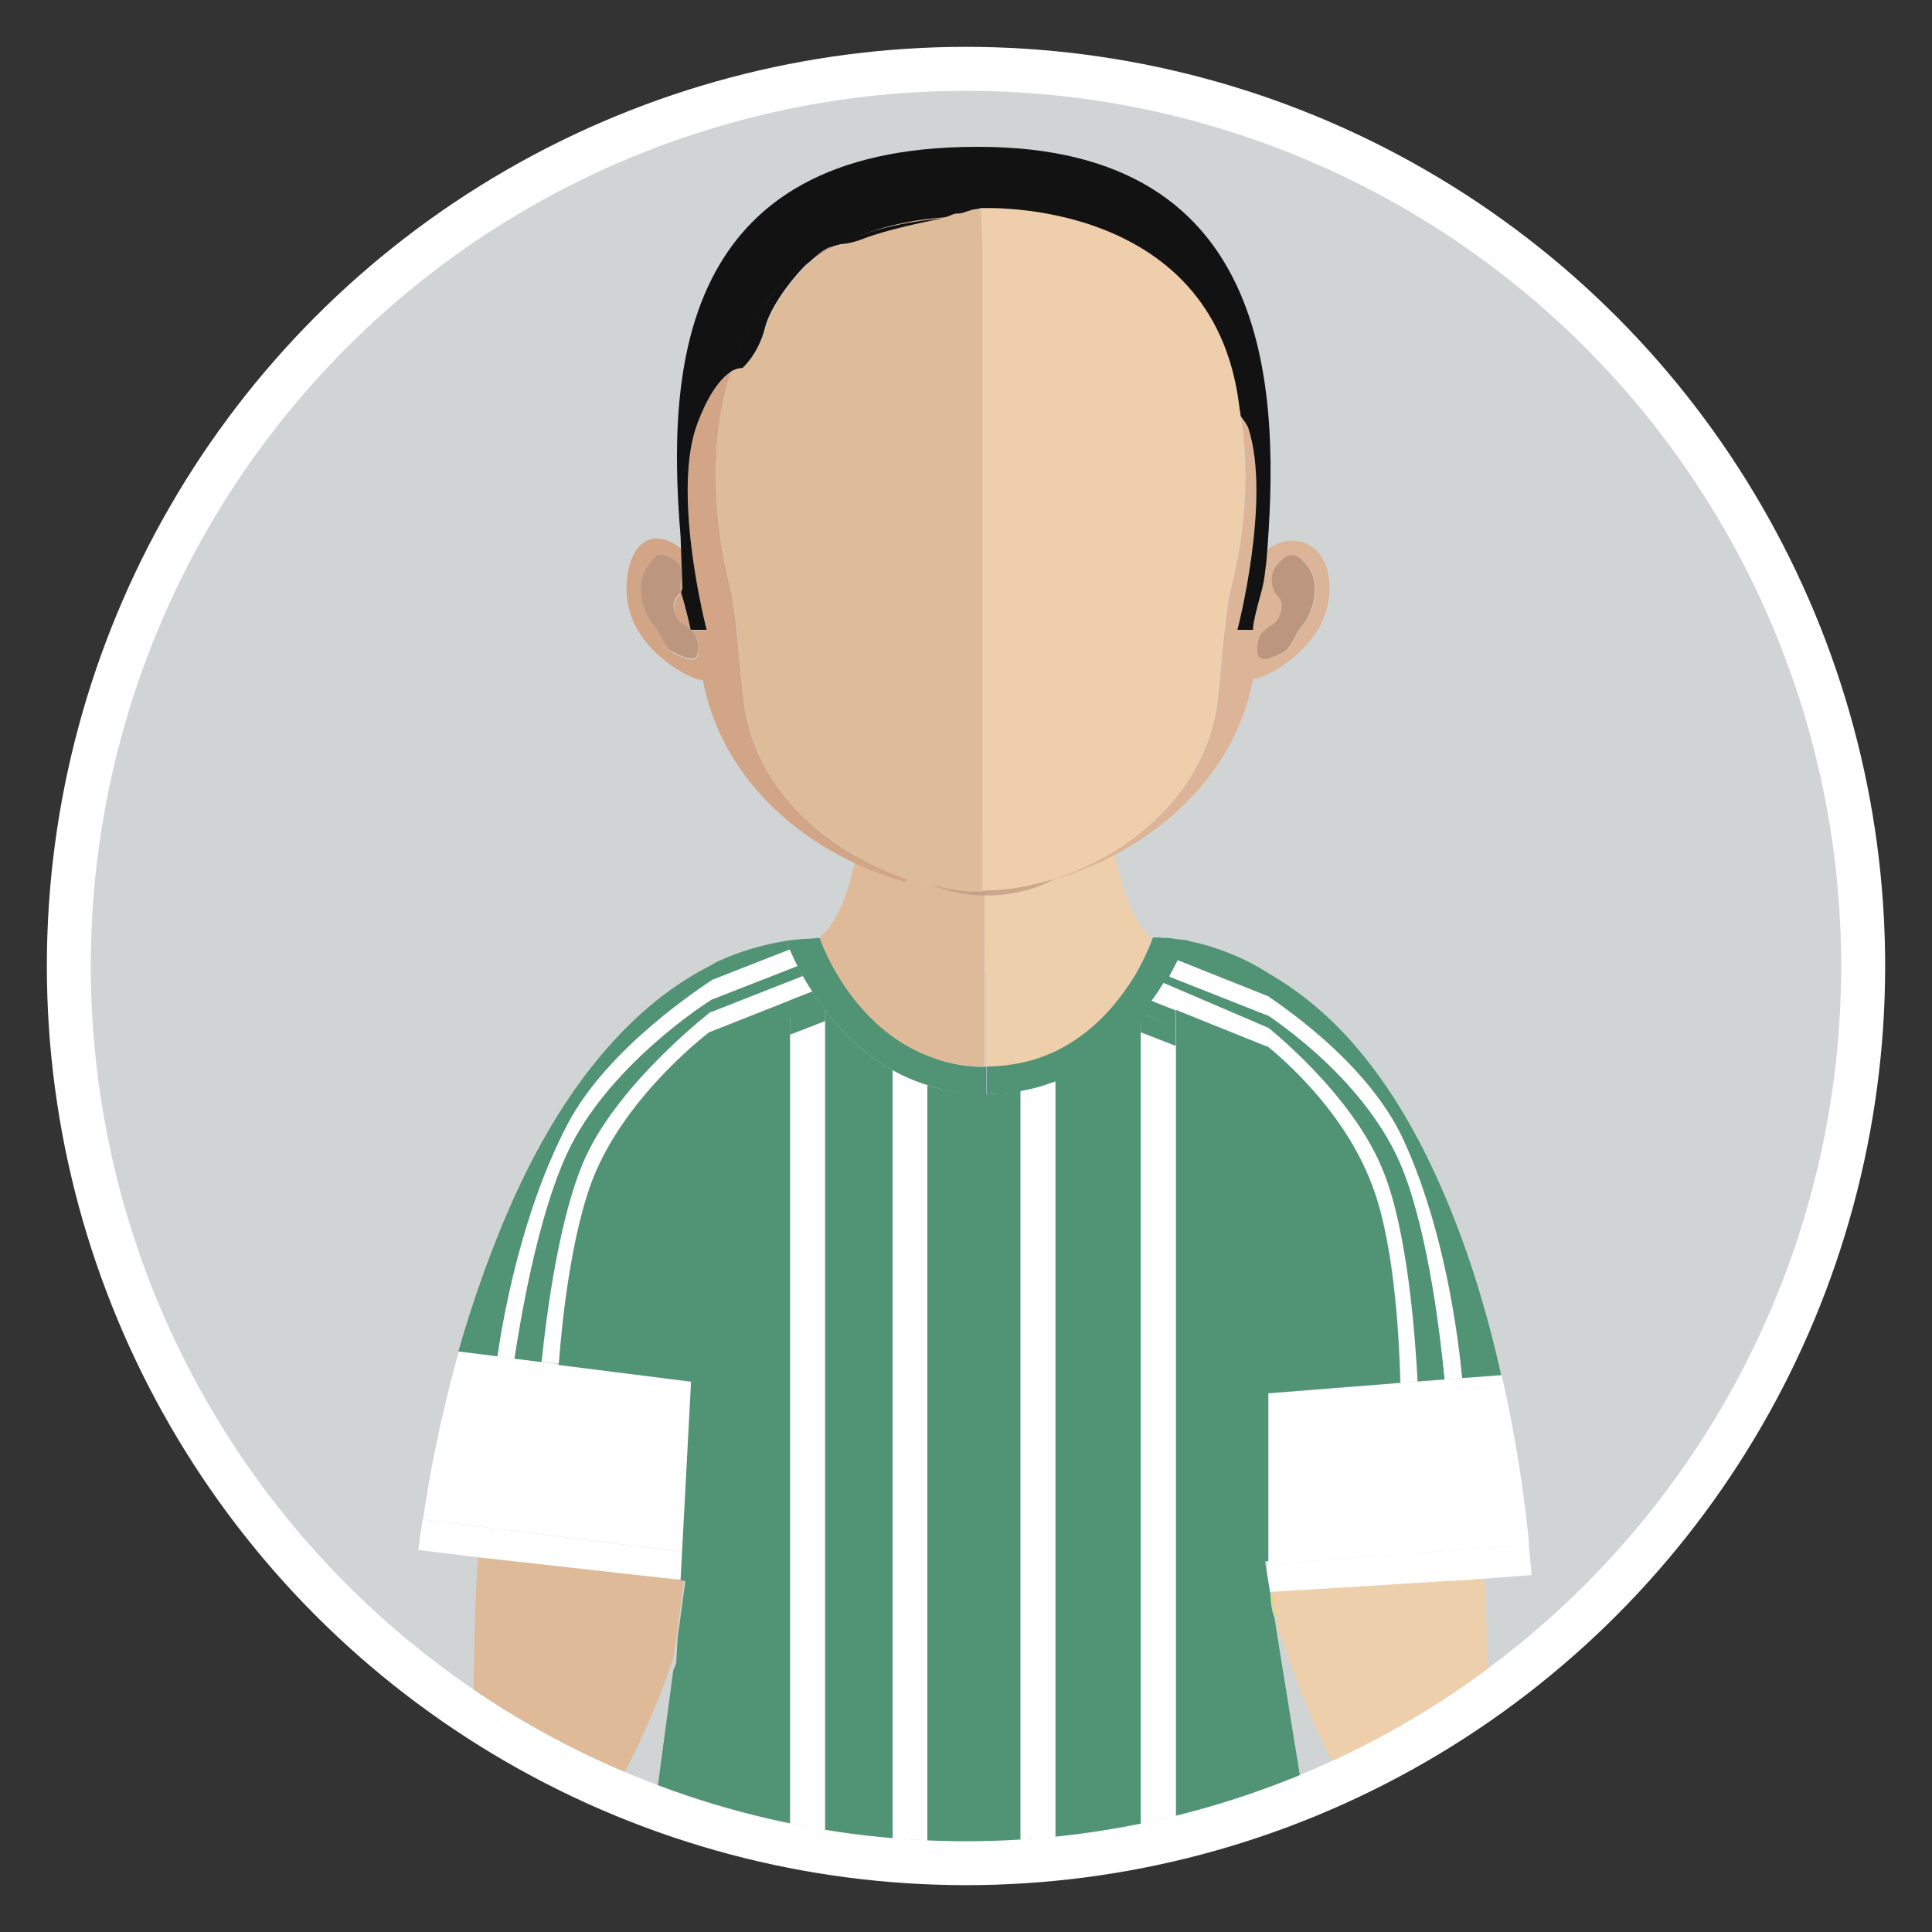 <?xml version="1.0" encoding="utf-8"?>
<!-- Generator: Adobe Illustrator 20.1.0, SVG Export Plug-In . SVG Version: 6.00 Build 0)  -->
<svg version="1.1" id="Layer_1" xmlns="http://www.w3.org/2000/svg" xmlns:xlink="http://www.w3.org/1999/xlink" x="0px" y="0px"
	 viewBox="0 0 400 400" style="enable-background:new 0 0 400 400;" xml:space="preserve">
<rect x="0" y="0" width="400" height="400" fill="#333333" stroke="none"/>
<style type="text/css">
	.st0{fill:#FFFFFF;}
	.st1{fill:#D1D4D5;}
	.st2{clip-path:url(#SVGID_2_);}
	.st3{fill:#DFBA98;}
	.st4{fill:#EECFAB;}
	.st5{opacity:0.7;fill:#BD967F;enable-background:new    ;}
	.st6{fill:#D1A586;}
	.st7{fill:#DCB598;}
	.st8{fill:#DFBC99;}
	.st9{fill:#EFCFAB;}
	.st10{fill:#FCDB0D;}
	.st11{fill:#1B75B9;}
	.st12{fill:#519375;}
	.st13{fill:#BD967F;}
	.st14{fill:#131213;}
	.st15{fill:#FF0000;}
	.st16{fill:none;}
</style>
<circle class="st0" cx="200" cy="200" r="190.3"/>
<circle class="st1" cx="200" cy="200" r="181.2"/>
<g>
	<g>
		<g>
			<g>
				<defs>
					<circle id="SVGID_1_" cx="200" cy="200" r="181.2"/>
				</defs>
				<clipPath id="SVGID_2_">
					<use xlink:href="#SVGID_1_"  style="overflow:visible;"/>
				</clipPath>
				<g class="st2">
					<path class="st3" d="M136.7,326l-11.6-1.3l-18.8-2.1l-7.3-0.8c-0.7,10.5-1,21.9-0.9,34.3c0,0-0.2,2.2-0.5,6
						c9.5,3.9,19.2,7.2,29.1,10l0.1-0.7c0,0,7-11.4,12.6-28l1.1-7.8l1.2-8.9L136.7,326z"/>
					<path class="st3" d="M203.9,185.3c-14.5-0.1-23.1-10.4-25.5-13.8c0,0.1,0,0.2-0.1,0.3c-0.3,1.9-0.6,3.7-1,5.4
						c-1.8,8.2-4.2,14.3-7.7,16.9l0,0c0,0,0.9,2.7,2.9,6.3c3.4,6.1,10,15,20.9,18.7c3.1,1,6.6,1.7,10.4,1.7v-19.2L203.9,185.3
						C204,185.3,204,185.3,203.9,185.3z"/>
					<path class="st3" d="M204.2,220.9v-19.3c0,0-0.1,0-0.2,0v19.2C204.1,220.9,204.1,220.9,204.2,220.9z"/>
					<path class="st4" d="M265,339.6c0.1-0.2,0.2-0.5,0.3-0.7c-0.4-1.2-0.7-2.5-1.1-3.7L265,339.6z"/>
					<path class="st4" d="M230.6,175.9c-0.3-1.3-0.5-2.6-0.7-4v-0.1c0-0.1,0-0.3-0.1-0.4c-2.3,3.7-10.2,14-25.8,14h-0.1v16.3
						c0,0,0.1,0,0.2,0V221l0,0c3,0,5.7-0.4,8.2-1c9.9-2.5,16.5-9.1,20.6-15c1.1-1.5,1.9-3,2.7-4.3c2-3.7,2.9-6.4,2.9-6.4l0,0
						C235,191.4,232.4,184.7,230.6,175.9z"/>
					<path class="st5" d="M178.6,169.5c-0.1,0.6-0.2,1.3-0.3,1.9c0,0.1,0.1,0.1,0.2,0.2c0.1-0.7,0.2-1.4,0.3-2
						C178.7,169.5,178.6,169.5,178.6,169.5z"/>
					<path class="st5" d="M229.8,171.4C229.8,171.3,229.9,171.3,229.8,171.4v-0.1c-0.1-0.9-0.3-1.8-0.4-2.7c0,0,0,0-0.1,0
						C229.6,169.5,229.7,170.5,229.8,171.4z"/>
					<path class="st3" d="M203.9,185.3C204,185.3,204,185.3,203.9,185.3l0.1-12.5h-0.1c-0.2,0-0.4,0-0.6,0c-0.1,0-0.2,0-0.3,0
						s-0.2,0-0.3,0s-0.2,0-0.2,0c-0.1,0-0.2,0-0.2,0c-7.5,0-15.5-1.1-23.5-3.3c-0.1,0.7-0.2,1.4-0.3,2
						C180.8,174.9,189.4,185.3,203.9,185.3z"/>
					<path class="st4" d="M210.5,172.4c-0.2,0-0.3,0-0.5,0c-0.7,0.1-1.5,0.1-2.2,0.2c-0.3,0-0.6,0-1,0.1c-1,0.1-1.9,0.1-2.9,0.1
						v12.5c0,0,0,0,0.1,0c15.5,0,23.4-10.3,25.8-14c-0.1-0.9-0.3-1.9-0.4-2.8C223.1,170.5,216.7,171.8,210.5,172.4z"/>
					<path class="st5" d="M229.4,168.6c-6.4,2-12.7,3.3-18.9,3.9c-0.2,0-0.3,0-0.5,0c-0.7,0.1-1.5,0.1-2.2,0.2c-0.3,0-0.6,0-1,0.1
						c-1,0.1-1.9,0.1-2.9,0.1h-0.1c-0.2,0-0.4,0-0.6,0c-0.1,0-0.2,0-0.3,0s-0.2,0-0.3,0s-0.2,0-0.2,0c-0.1,0-0.2,0-0.2,0
						c-7.5,0-15.5-1.1-23.5-3.3c-0.1,0.7-0.2,1.4-0.3,2c2.4,3.4,11,13.7,25.5,13.8c0,0,0,0,0.1,0c0,0,0,0,0.1,0
						c15.5,0,23.4-10.3,25.8-14C229.7,170.5,229.6,169.5,229.4,168.6z"/>
					<path class="st6" d="M178.9,168.5c-0.1,0-0.1,0-0.2-0.1c0,0.3-0.1,0.7-0.2,1c0.1,0,0.1,0,0.2,0
						C178.8,169.2,178.8,168.9,178.9,168.5z"/>
					<path class="st6" d="M178.9,168.5c0,0.3-0.1,0.7-0.1,1c8,2.2,16,3.3,23.5,3.3c0.1,0,0.2,0,0.2,0c-0.1,0-0.2,0-0.3,0
						C195,172.7,187,171.2,178.9,168.5z"/>
					<path class="st7" d="M229.4,168.3c0,0.1,0,0.2,0,0.3c0,0,0,0,0.1,0C229.5,168.4,229.5,168.3,229.4,168.3
						C229.4,168.2,229.4,168.2,229.4,168.3z"/>
					<path class="st7" d="M203.9,172.8h0.1l0,0H203.9z"/>
					<path class="st7" d="M202.5,172.8c0.1,0,0.2,0,0.2,0c0.1,0,0.2,0,0.3,0c-0.1,0-0.3,0-0.4,0
						C202.5,172.8,202.5,172.8,202.5,172.8z"/>
					<path class="st7" d="M204.1,172.8C204,172.8,204,172.8,204.1,172.8L204.1,172.8c0.9,0,1.8,0,2.8-0.1
						C205.9,172.8,205,172.8,204.1,172.8z"/>
					<path class="st7" d="M210,172.5c-0.7,0.1-1.5,0.1-2.2,0.2C208.6,172.6,209.3,172.6,210,172.5z"/>
					<path class="st7" d="M229.4,168.6c0-0.1,0-0.2,0-0.3c-6.3,2.1-12.6,3.6-18.9,4.2C216.7,171.8,223.1,170.5,229.4,168.6z"/>
					<path class="st7" d="M202.1,172.8c0.1,0,0.2,0,0.3,0h0.1C202.4,172.8,202.3,172.8,202.1,172.8z"/>
					<path class="st8" d="M203.3,172.8c0.2,0,0.4,0,0.6,0c-0.3,0-0.6,0-0.9,0C203.1,172.8,203.2,172.8,203.3,172.8z"/>
					<path class="st8" d="M180.3,155.7c0-0.2,0-0.4,0-0.6h-0.1c-0.2,2.2-0.4,4.3-0.6,6.3c-0.2,2.4-0.5,4.8-0.9,7
						c0.1,0,0.1,0,0.2,0.1c0.3-2.1,0.6-4.3,0.8-6.5C179.9,159.9,180.1,157.8,180.3,155.7z"/>
					<path class="st8" d="M204,158.2v14.6c0,0,0,0,0.1,0L204,158.2L204,158.2z"/>
					<path class="st9" d="M210.5,172.4c-0.2,0-0.3,0-0.5,0C210.2,172.5,210.3,172.5,210.5,172.4z"/>
					<path class="st9" d="M207.8,172.7c-0.3,0-0.6,0-1,0.1C207.2,172.7,207.5,172.7,207.8,172.7z"/>
					<path class="st9" d="M228,154.8L228,154.8c0,0.2,0,0.4,0,0.6c0.2,2.1,0.4,4.2,0.6,6.2c0.3,2.3,0.5,4.5,0.8,6.6c0,0,0,0,0.1,0
						c-0.3-2.3-0.6-4.7-0.9-7.2C228.4,159,228.2,156.9,228,154.8z"/>
					<path class="st4" d="M308,356c0.1-13.8-0.4-26.3-1.2-37.8l-14.2,1.6l-18.8,2.1l-2.6,0.3l-7.8,0.9l-1.1,0.1l1.1,6.6l0.9,5.3
						c0.3,1.3,0.7,2.5,1.1,3.7c4.9,16.3,11.7,28.5,13.5,31.6c10.1-3.2,19.9-6.9,29.4-11.2C308.1,357.2,308,356,308,356z"/>
					<path class="st10" d="M238.8,194.2c0,0,0.1,0,0.2,0C238.9,194.2,238.8,194.2,238.8,194.2z"/>
					<path class="st10" d="M239.3,194.1c0.1,0,0.3,0,0.4,0C239.5,194.1,239.4,194.1,239.3,194.1z"/>
					<path class="st10" d="M241.8,194.2c0.3,0,0.6,0.1,0.9,0.1C242.4,194.3,242.1,194.3,241.8,194.2z"/>
					<path class="st10" d="M240.1,194.2c0.3,0,0.7,0,1.2,0.1C240.8,194.2,240.4,194.2,240.1,194.2z"/>
					<path class="st10" d="M264.2,335.1l-0.9-5.3c0.1,1.6,0.2,3,0.5,3.9C264,334.3,264.1,334.7,264.2,335.1z"/>
					<path class="st11" d="M238.9,194.2c0.1,0,0.2,0,0.3,0C239.1,194.1,239,194.2,238.9,194.2z"/>
					<path class="st11" d="M239.7,194.1c0.1,0,0.3,0,0.4,0C239.9,194.2,239.8,194.1,239.7,194.1z"/>
					<path class="st11" d="M242.7,194.3c0.2,0,0.4,0,0.5,0.1C243.1,194.4,242.9,194.3,242.7,194.3z"/>
					<path class="st11" d="M241.3,194.2c0.2,0,0.3,0,0.5,0C241.6,194.2,241.5,194.2,241.3,194.2z"/>
					<path class="st11" d="M238.8,194.2c-0.1,0-0.2,0-0.2,0l0,0C238.6,194.2,238.7,194.2,238.8,194.2z"/>
					<path class="st11" d="M238.6,194.2L238.6,194.2L238.6,194.2z"/>
					<path class="st11" d="M204.2,220.9c-0.1,0-0.1,0-0.2,0v5.7c0.1,0,0.1,0,0.2,0V220.9z"/>
					<g>
						<path class="st12" d="M243.3,194.4c-0.2,0-0.4,0-0.5-0.1c-0.3,0-0.6-0.1-0.9-0.1c-0.2,0-0.3,0-0.5,0c-0.5,0-0.9,0-1.2-0.1
							c-0.1,0-0.3,0-0.4,0c-0.2,0-0.3,0-0.4,0c-0.1,0-0.2,0-0.3,0s-0.2,0-0.2,0c-0.1,0-0.2,0-0.2,0l0,0c0,0-0.9,2.7-2.9,6.4
							c-0.7,1.3-1.6,2.8-2.7,4.3c-4.1,5.9-10.8,12.6-20.6,15c-2.5,0.6-5.3,1-8.2,1l0,0v5.7c0.1,0,0.3,0,0.4,0c3.6,0,6.9-0.4,9.9-1.2
							c11.9-3,20-11,24.9-18.2c1.5-2.1,2.7-4.1,3.6-5.9c1.1-2.1,1.9-3.9,2.4-5.1c0.2-0.6,0.4-1.1,0.6-1.4
							C245,194.6,244.1,194.5,243.3,194.4z"/>
						<path class="st12" d="M172.6,200.5c-2-3.6-2.9-6.3-2.9-6.3l0,0c-0.4,0-0.9,0-1.3,0.1c-1.8,0.1-4,0.2-5.7,0.5
							c0.1,0.3,0.3,0.7,0.5,1.2c0.5,1.2,1.3,3,2.4,5c3.9,7.4,12.5,19.4,26.2,23.6c3.7,1.2,7.8,2,12.3,2v-5.7
							c-3.8,0-7.3-0.6-10.4-1.7C182.6,215.5,176,206.6,172.6,200.5z"/>
					</g>
					<g>
						<path class="st6" d="M154.3,147.4c-1-5.4-1.7-20.2-3.1-25.6c-3.4-13.2-4.6-30.2,0.1-44.7c-3.6,2.2-6.2,8.4-7.3,11.8
							c-4.7,14.7,2.3,41.6,2.3,41.6H143c0,0-0.7-3.3-2-7.8c-0.6,1-1.7,1.5-1.4,3.5c0.5,2.8,1.8,3,2.5,3.6s1.6,1.1,2.1,2.3
							c0.4,1.2,0.5,2.4,0.3,3.5c-0.5,2-3.4,0.4-5.3-0.5c-1.3-0.6-2.6-4.1-3.6-5.2c-2.6-2.9-3.8-8.6-1.8-11.8
							c2.4-3.9,6.6,5.5,8.6,6.4c-0.4-1.2-0.5-9.4-1-10.6c-7.6-6.3-12.3,0.7-11.6,9.6c1,12.2,16,18.5,15.7,17.1c4,22.1,23,36.8,42,42
							c0-0.2,0.1-0.4,0.1-0.6C172.7,176.8,157.5,165.1,154.3,147.4z"/>
						<path class="st6" d="M171.4,51.3c-1.1,0.5-2.5,1.6-4,3c1.9-1.3,3.9-2.5,6.1-3.6C172.9,50.8,172.2,51,171.4,51.3z"/>
						<path class="st13" d="M133.7,117.9c-2,3.3-0.8,8.9,1.8,11.8c1,1.2,2.3,4.6,3.6,5.2c2,0.9,4.9,2.5,5.3,0.5
							c0.3-1.1,0.2-2.3-0.3-3.5s-1.4-1.7-2.1-2.3c-0.7-0.6-2-0.8-2.5-3.6c-0.3-2,0.8-2.5,1.4-3.5c-0.6-2.2,1.8-5.3-2.3-7.1
							C136.8,114.6,136.1,114.1,133.7,117.9z"/>
						<path class="st7" d="M256.2,130.4c0,0,7-26.9,2.3-41.6c-0.2-0.5-0.8-1.4-1.6-2.6c2,12.2,0.7,25.1-2,35.5
							c-1.4,5.5-2.2,20.2-3.1,25.6c-3.1,16.9-17.1,29-32.3,34.2c0,0.1,0,0.1,0,0.2c18.3-5.7,36.1-20.1,40-41.4
							c-0.2,1.4,14.7-4.9,15.7-17.1c0.9-10.8-7.5-13.6-12.8-9.4c-3.2,8.2-4.7,16.5-4.7,16.5h-1.5V130.4z M260.8,132
							c0.5-1.2,1.4-1.7,2.1-2.3s2-0.8,2.5-3.6c0.4-2.5-1.3-2.6-1.7-4.2c-0.8-2.9,0.2-4.5,1.4-5.6c1.2-1.1,3.1-3.2,6.2,1.7
							c2,3.3,0.8,8.9-1.8,11.8c-1,1.2-2.3,4.6-3.6,5.2c-2,0.9-4.9,2.5-5.3,0.5C260.3,134.4,260.3,133.1,260.8,132z"/>
						<path class="st13" d="M265.8,135c1.3-0.6,2.6-4.1,3.6-5.2c2.6-2.9,3.8-8.6,1.8-11.8c-3.1-4.9-5-2.8-6.2-1.7
							c-1.2,1.2-2.2,2.7-1.4,5.6c0.4,1.6,2.1,1.7,1.7,4.2c-0.5,2.8-1.7,3-2.5,3.6c-0.7,0.6-1.6,1.1-2.1,2.3
							c-0.4,1.2-0.5,2.4-0.3,3.5C261,137.5,263.9,135.9,265.8,135z"/>
						<path class="st8" d="M203.5,153.9L203.5,153.9v21.4l0,0V153.9z"/>
						<path class="st8" d="M187.5,181.7c-14.8-5-30-16.6-33.2-34.4c-1-5.4-1.7-20.2-3.1-25.6c-3.4-13.2-4.6-30.2,0.1-44.7
							c0.8-0.5,1.6-0.8,2.5-0.8c0,0,3.2-2.8,4.7-8.3c1-4,5.2-9.9,9-13.5c1.9-1.3,3.9-2.5,6.1-3.6c2.7-0.3,6.3-2.5,6.3-2.5
							s2.2-2,13.5-4.1c1.3-0.1,3.6-0.6,4.9-0.7c1,0.1,1.8-0.4,2.7-0.1c0.2,0.1,0.9-0.1,1.1,0c0.2,0.1,1.2-0.4,1.4-0.3V154l0,0v21.4
							v9.2h-0.1c-0.2,0-0.4,0-0.5,0s-0.2,0-0.3,0s-0.2,0-0.3,0h-0.1l0,0C197.2,184.9,187.5,181.7,187.5,181.7z"/>
						<path class="st14" d="M141,122.6c0.1-0.2,0.3-0.4,0.3-0.7"/>
						<path class="st14" d="M141.3,121.9c-0.1,0.3-0.2,0.5-0.3,0.7c1.3,4.4,2,7.8,2,7.8h3.3c0,0-7-26.9-2.3-41.6
							c1.1-3.3,3.7-9.5,7.3-11.8c1.7-5.2,4.1-10.1,7.4-14.4c2.5-3.2,5.4-5.9,8.8-8.3c1.5-1.4,2.9-2.5,4-3c0.8-0.3,1.5-0.5,2.1-0.6
							c6.2-2.9,12.5-4.9,20.9-5.6c0.1,0,0.9-0.1,1-0.1c1.2-0.2,1.9-0.9,3-0.8c0.9,0,2.6-0.9,3.6-0.9c0.2,0,0.8-0.2,1-0.2
							c0.1,0,0.1,0,0.2,0c0.2,0,0.1,1.8,0.2,1.8c5.4,0,10.4,0.5,15.1,1.4l0,0l0,0c12.5,2.4,22.2,7.8,28.7,16.3
							c5.2,6.8,8.2,15,9.6,23.6c0.9,1.2,1.5,2.1,1.6,2.6c4.7,14.7-2.3,41.6-2.3,41.6h3.3c0,0-0.6,0.2,1.6-7.7
							c0.8-2.9,0.8-4.5,1.1-6.5c2.8-34,2.4-85.8-59.6-85.8c0,0-0.1,0-0.2,0c-0.1,0-0.1,0-0.2,0c-62,0-64.1,46.6-61.3,80.6"/>
						<path class="st14" d="M178.8,49.4c0,0,5.2-2.1,16.5-4.2c-8.3,0.7-15.6,2.5-21.8,5.4C176.3,50.5,178.8,49.4,178.8,49.4z"/>
						<path class="st14" d="M158.4,67.8c1-4,5.2-9.9,9-13.5c-3.3,2.3-6.3,5.1-8.8,8.3c-3.3,4.3-5.7,9.2-7.4,14.4
							c0.8-0.5,1.6-0.8,2.5-0.8C153.7,76.2,157,73.4,158.4,67.8z"/>
						<path class="st9" d="M256.8,86.2"/>
						<path class="st9" d="M219.4,181.6c-3.9,1.3-7.9,2.2-11.9,2.6c-0.1,0-0.2,0-0.3,0c-0.5,0-0.9,0.1-1.4,0.1c-0.2,0-0.4,0-0.6,0
							c-0.6,0-1.2,0.1-1.8,0.1v-9.2v-21.4V51.4l-0.3-8.3c0,0,49.8-2.6,53.7,43.2c2,12.2,0.7,25.1-2,35.5c-1.4,5.5-2.2,20.2-3.1,25.6
							C248.6,164.2,234.6,176.4,219.4,181.6L219.4,181.6z"/>
					</g>
					<g>
						<path class="st0" d="M141.5,321.3L141.5,321.3v0.1l1.9-35.4l-48.4-6.2c-4.1,14.6-6.4,27.4-7.4,34.8L141.5,321.3z"/>
						<path class="st0" d="M87.5,314.6L87.5,314.6c-0.6,4-0.9,6.3-0.9,6.3l13,1.6l7.3,0.8l18.8,2.1l11.6,1.3l3.9,0.4l0.3-5.7
							L87.5,314.6C87.5,314.7,87.5,314.6,87.5,314.6z"/>
						<path class="st0" d="M87.5,314.6C87.5,314.6,87.5,314.7,87.5,314.6l54,6.8l0-0.1L87.5,314.6z"/>
						<g>
							<path class="st12" d="M117.3,239c-6.1,13.3-9.6,34.3-10.8,42.3l5.6,0.7c0.9-8.8,3.6-30.4,9.2-42.6c7.3-15.7,26-30,26-30
								l-0.2,4.1c0,0-17.2,12.8-24.3,30.4c-4.8,11.9-6.6,30.5-7.2,38.7l27.7,3.5l4.2-79.2C146.2,207.6,125.7,220.8,117.3,239z"/>
							<path class="st12" d="M147.7,202.8l0.2-3.3c-8.4,4.1-15.7,10.1-22.1,17.4c-7.6,8.6-13.8,19-18.8,29.8
								c-5.1,11.1-9.1,22.6-12.1,33.1l8.1,1c1.1-7.9,5-29.9,14.5-48C125.9,216.7,146,203.9,147.7,202.8z"/>
							<path class="st0" d="M147.2,213.4l0.2-4.1c0,0-18.7,14.4-26,30c-5.7,12.2-8.3,33.8-9.2,42.6l3.5,0.4
								c0.6-8.2,2.5-26.8,7.2-38.7C129.9,226.2,147.2,213.4,147.2,213.4z"/>
							<path class="st0" d="M147.5,206.8C147.6,206.8,147.6,206.8,147.5,206.8l0.3-4.2c0,0-0.1,0-0.1,0.1L147.5,206.8z"/>
							<path class="st0" d="M117.5,232.8c-9.5,18.1-13.3,40.1-14.5,48l3.5,0.5c1.2-8,4.7-29,10.8-42.3c8.3-18.2,28.9-31.4,30.2-32.2
								l0.2-4.1C146,203.9,125.9,216.7,117.5,232.8z"/>
						</g>
					</g>
					<g>
						<path class="st0" d="M262.3,323.9L262.3,323.9L262.3,323.9l-0.1-35.4l48.7-3.8c3.4,14.8,5,27.7,5.7,35.1L262.3,323.9z"/>
						<path class="st0" d="M316.5,319.8L316.5,319.8c0.4,4,0.6,6.3,0.6,6.3l-13.1,1l-7.3,0.4l-18.9,1.2l-11.6,0.7l-3.9,0.2l0-5.7
							L316.5,319.8C316.5,319.9,316.5,319.9,316.5,319.8z"/>
						<path class="st0" d="M316.5,319.8C316.5,319.9,316.5,319.9,316.5,319.8l-54.2,4.1l0-0.1L316.5,319.8z"/>
						<g>
							<path class="st12" d="M290.5,242.3c5.4,13.7,7.9,35.1,8.6,43.3l-5.7,0.4c-0.5-9-2.1-30.9-7.1-43.5
								c-6.5-16.2-24.4-30.2-24.4-30.2l0,2.7c0,0,16.6,13.8,22.7,31.9c4.2,12.2,5.1,31.1,5.3,39.4l-27.8,2.2l-0.2-78.7
								C263.2,210.7,283.1,223.5,290.5,242.3z"/>
							<path class="st12" d="M261.9,205.9l0-4.8c8.2,4.6,15.2,10.8,21.2,18.5c7.2,9.1,12.8,19.9,17.3,31c4.6,11.4,8,23.2,10.4,34.1
								l-8.1,0.6c-0.7-8.1-3.5-30.5-12.1-49.2C283,219.4,263.6,207.1,261.9,205.9z"/>
							<path class="st0" d="M262,216.3l0-4c0,0,18,14,24.4,30.2c5.1,12.6,6.6,34.5,7.1,43.5l-3.5,0.3c-0.2-8.3-1.1-27.2-5.3-39.4
								C278.5,228.8,262,216.3,262,216.3z"/>
							<path class="st0" d="M261.9,208.3C261.9,208.3,261.9,208.3,261.9,208.3l0-2.5c0,0-0.1-0.1,0,0L261.9,208.3z"/>
							<path class="st0" d="M290.6,236.1c8.6,18.7,11.3,41.2,12.1,49.2l-3.6,0.3c-0.8-8.1-3.2-29.5-8.6-43.3
								c-7.4-18.8-27.3-31.6-28.6-32.5v-4C263.6,207.1,283,219.4,290.6,236.1z"/>
						</g>
					</g>
					<path class="st15" d="M245.8,194.8c0.1,0,0.2,0,0.3,0l0,0C246,194.8,245.9,194.8,245.8,194.8z"/>
					<g>
						<path class="st16" d="M240.9,204.2c0.4-0.7,0.8-1.4,1.2-2"/>
						<path class="st16" d="M168.1,205.3c4.5,7,11.9,15.4,23.3,19.2c3.7,1.2,7.8,1.9,12.3,2h0.1c0.1,0,0.3,0,0.4,0
							c3.6,0,6.9-0.4,9.9-1.2c11.8-3,19.7-10.8,24.7-17.9"/>
						<path class="st16" d="M165.1,200c0.2,0.3,0.3,0.7,0.5,1c0.2,0.3,0.4,0.7,0.6,1.1"/>
						<path class="st12" d="M162.7,194.8C162.7,194.8,162.7,194.8,162.7,194.8c1.7-0.3,3.5-0.5,5.3-0.6
							C166.2,194.3,164.4,194.5,162.7,194.8z"/>
						<path class="st12" d="M163.2,196c-0.2-0.5-0.4-0.9-0.5-1.2c-4.8,0.8-9.3,2.1-13.5,4c-0.5,0.2-1.1,0.5-1.6,0.8l-0.2,3.3
							l16.1-6.3C163.4,196.4,163.3,196.2,163.2,196z"/>
						<path class="st12" d="M262.6,201.5c-4-2.6-8.1-4.3-11.6-5.4c-2.1-0.7-3.9-1.1-5.6-1.4c-0.1,0.3-0.2,0.8-0.4,1.4
							c-0.3,0.7-0.7,1.7-1.2,2.7l18.8,7.5V201.5z"/>
						<path class="st12" d="M242.1,202.2c-0.4,0.7-0.8,1.3-1.2,2l21.7,8.7l0-2.6L242.1,202.2z"/>
						<path class="st12" d="M165.6,201c-0.2-0.4-0.3-0.7-0.5-1l-17.9,7l-0.1,2.6l19.1-7.5C166,201.7,165.8,201.3,165.6,201z"/>
						<line class="st0" x1="147.2" y1="206.9" x2="147.4" y2="202.8"/>
						<line class="st0" x1="117" y1="214.6" x2="118.4" y2="218.1"/>
						<path class="st0" d="M163.5,196.6c0.4,0.9,0.9,2,1.6,3.4"/>
						<path class="st0" d="M163.5,196.6l-16.1,6.3l-0.2,4.1l17.9-7C164.4,198.7,163.9,197.5,163.5,196.6z"/>
						<line class="st0" x1="146.9" y1="213.5" x2="147.1" y2="209.5"/>
						<line class="st0" x1="119.2" y1="220.3" x2="120.5" y2="223.7"/>
						<path class="st0" d="M166.2,202.1c0.6,1,1.2,2.1,1.9,3.2"/>
						<path class="st0" d="M166.2,202.1l-19.1,7.5l-0.2,4.1l21.3-8.4C167.4,204.2,166.8,203.1,166.2,202.1z"/>
						<path class="st0" d="M242.1,202.2c0.2-0.3,0.4-0.6,0.5-1c0.4-0.9,0.8-1.6,1.2-2.4"/>
						<path class="st0" d="M242.1,202.2l20.5,8.1l0-4l-18.8-7.5c-0.3,0.7-0.7,1.5-1.2,2.4C242.4,201.5,242.2,201.8,242.1,202.2z"/>
						<path class="st0" d="M238.8,207.4c0.1-0.1,0.1-0.2,0.2-0.3c0.7-1,1.3-2,1.9-2.9"/>
						<path class="st0" d="M239,206.4c-0.1,0.1-0.5,0.7-0.6,0.8l24.2,9.6l0-4l-21.7-9.3C240.3,204.5,239.7,205.4,239,206.4z"/>
						<g>
							<path class="st12" d="M204.2,226.5c-0.1,0-0.3,0-0.4,0h-0.1c-4.3-0.1-8.2-0.7-11.7-1.8v157.8c2.3,0.1,4.5,0.1,6.8,0.1
								c1.7,0,3.3,0,4.9-0.1c2.5-0.1,5.1-0.1,7.6-0.3V225.9C209.1,226.3,206.7,226.5,204.2,226.5z"/>
							<path class="st12" d="M218.5,223.9v157.9c6-0.4,11.9-1.1,17.7-1.9V210.7C232,215.9,226.2,220.9,218.5,223.9z"/>
							<path class="st12" d="M146.9,213.7l-6,113.5l1,0.1l-1.2,8.9l-0.4,2.9l-0.3,5.3l-0.6,1.4l-3.9,29.2c3.1,0.7,6.1,1.5,9.2,2.1
								c6.2,1.3,12.5,2.3,18.9,3.2V207.1L146.9,213.7z"/>
							<path class="st12" d="M170.8,209.1v172.1c4.6,0.5,9.3,0.9,14,1.1V221.6C178.8,218.2,174.2,213.6,170.8,209.1z"/>
							<path class="st12" d="M270,373l-5.4-33.4l-0.7-4.5c-0.1-0.4-0.3-0.9-0.4-1.3c-0.3-1-0.4-2.3-0.5-3.9l-1.1-6.6l0.7-0.1V216.8
								l-19.1-7.7v169.6c6.3-1.1,12.5-2.3,18.6-3.8C264.7,374.4,267.4,373.7,270,373z"/>
							<path class="st0" d="M191.4,224.5c-2.4-0.8-4.6-1.8-6.6-2.9v160.7c2.4,0.1,4.8,0.2,7.2,0.3V224.7
								C191.8,224.6,191.6,224.6,191.4,224.5z"/>
							<path class="st0" d="M214.1,225.3c-0.9,0.2-1.9,0.4-2.8,0.6v156.3c2.4-0.1,4.8-0.3,7.2-0.4V223.9
								C217.1,224.4,215.6,224.9,214.1,225.3z"/>
						</g>
						<g>
							<path class="st0" d="M236.8,210l6.6,2.6v-0.1L236.8,210C236.9,210,236.8,210,236.8,210z"/>
							<path class="st0" d="M236.2,379.9c2.4-0.3,4.8-0.7,7.2-1.1V216.6l-7.2-2.8V379.9z"/>
							<path class="st0" d="M169.8,207.7l-6.3,2.4v0.1L169.8,207.7C169.8,207.8,169.8,207.8,169.8,207.7z"/>
							<path class="st0" d="M163.6,380.3c2.4,0.3,4.8,0.6,7.2,0.9V211.4l-7.2,2.8V380.3z"/>
							<path class="st12" d="M168.1,205.3l-4.6,1.8v3.5l6.4-2.7C169.2,206.9,168.7,206.2,168.1,205.3z"/>
							<path class="st12" d="M169.9,207.8l-6.3,2.4v4l7.2-2.8v-2.4C170.5,208.6,170.2,208.2,169.9,207.8z"/>
							<path class="st12" d="M238.8,207.4c-0.6,0.8-1.3,1.8-2,2.6l6.6,2.6v-3.4L238.8,207.4z"/>
							<path class="st12" d="M236.8,210c-0.2,0.2-0.4,0.5-0.6,0.7v3l7.2,2.8v-4L236.8,210z"/>
						</g>
					</g>
				</g>
			</g>
		</g>
	</g>
</g>
</svg>
